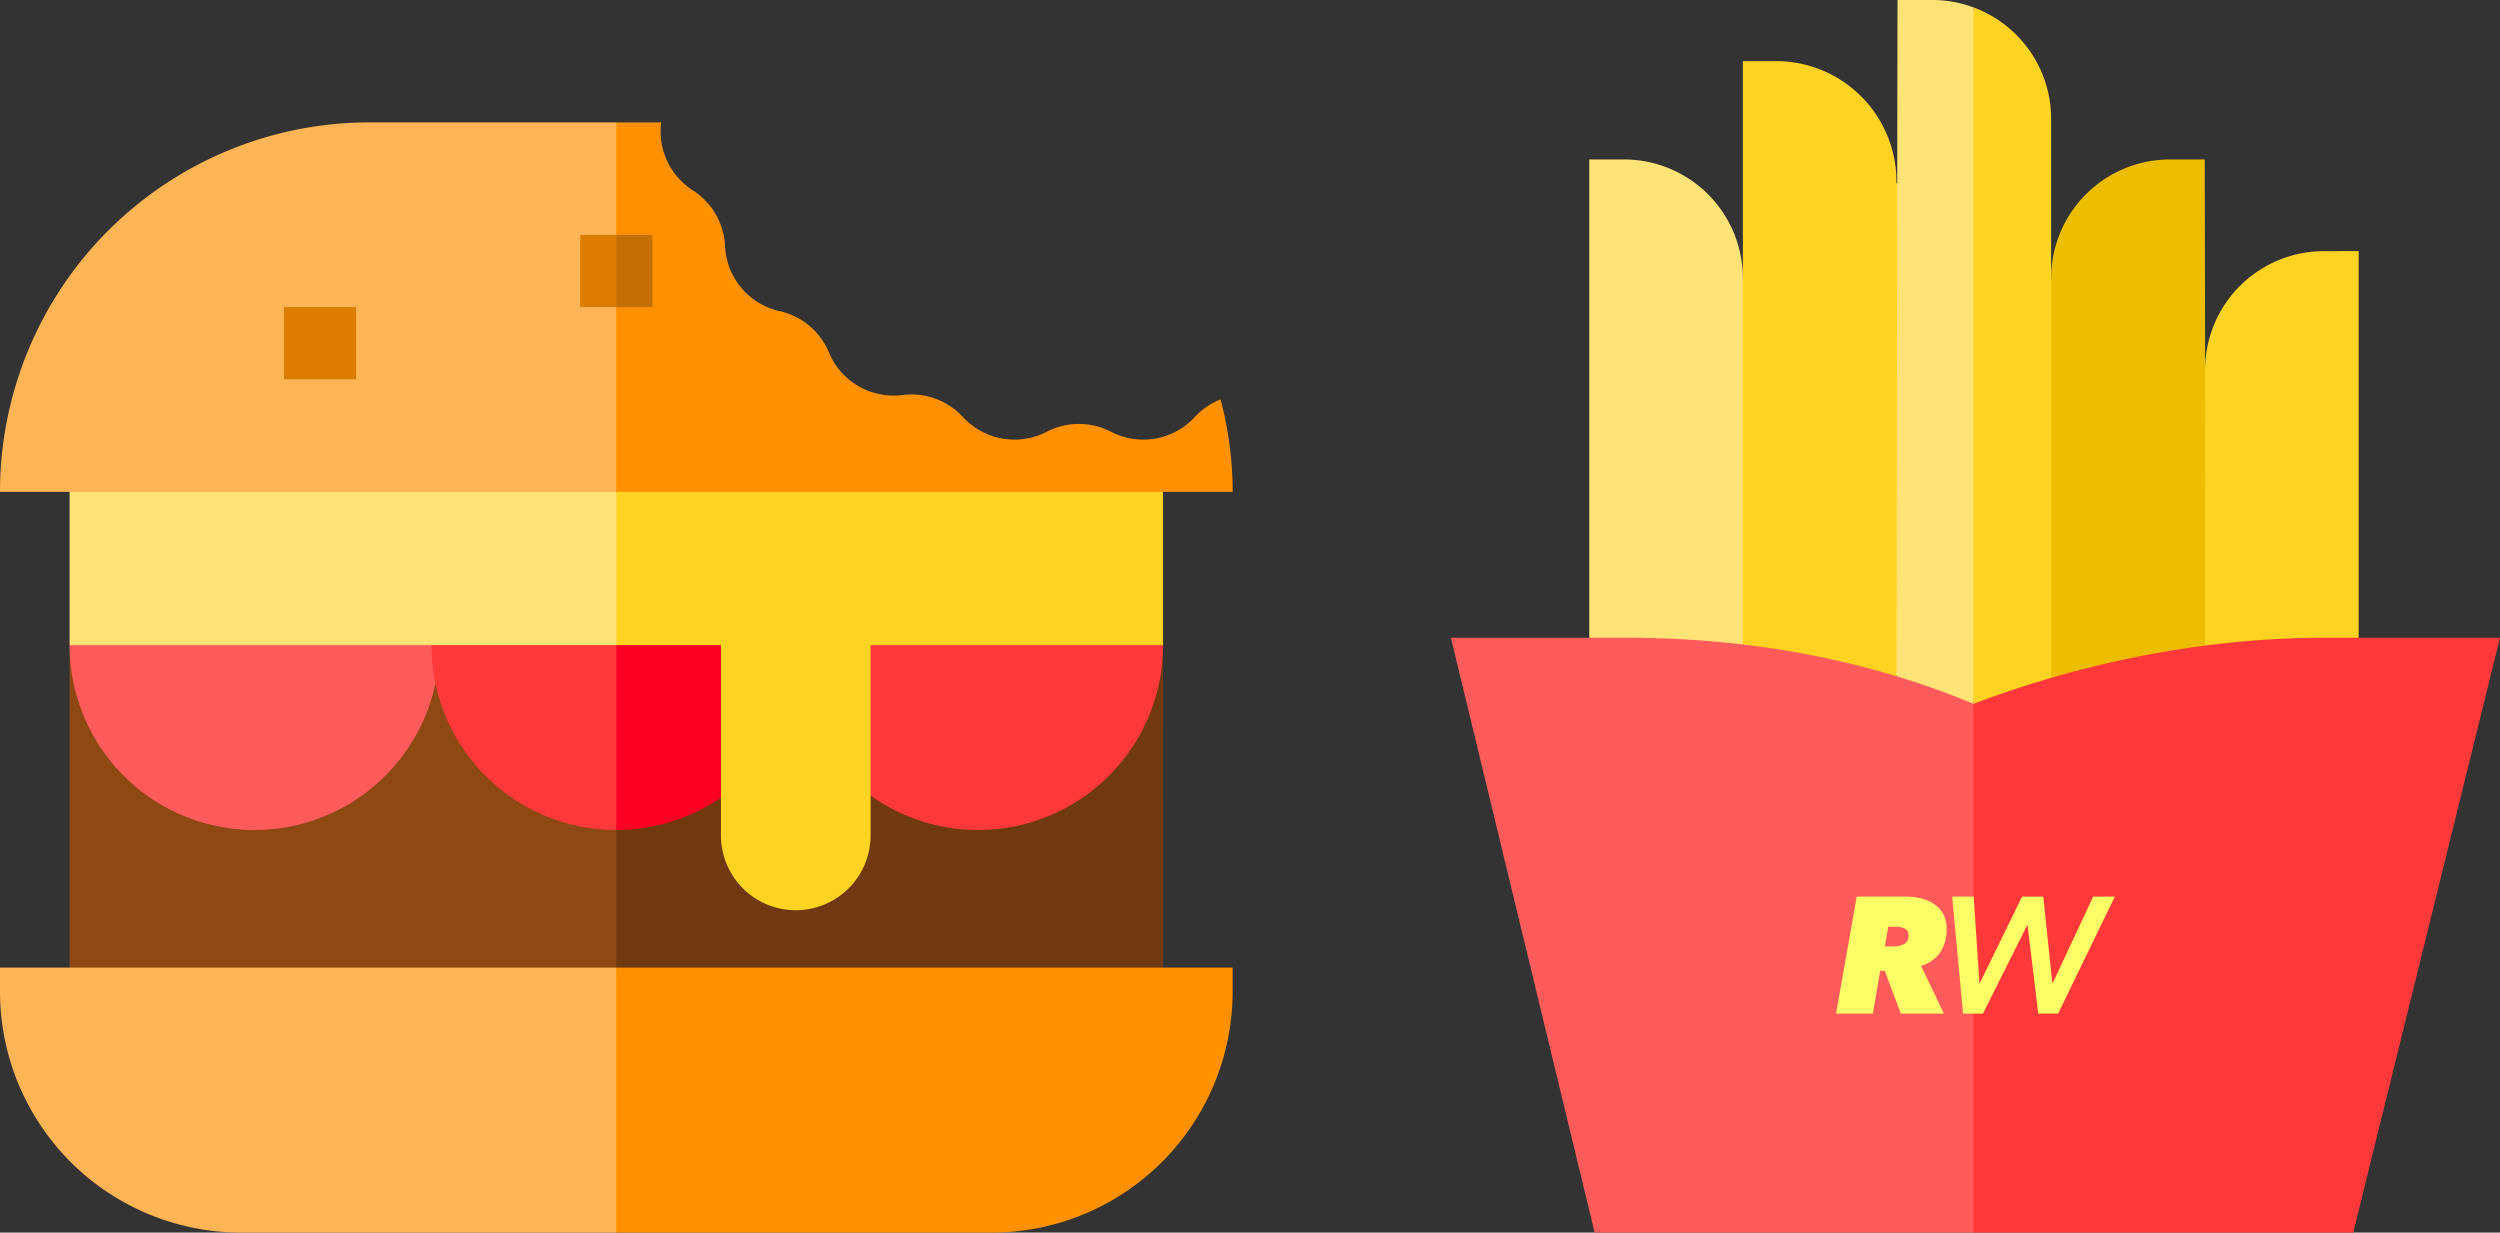 <svg xmlns="http://www.w3.org/2000/svg" width="320" height="157.776" viewBox="0 0 320 157.776"><rect x="0" y="0" width="320" height="157.776" fill="#333333" stroke="none"/><defs><style>.a{fill:#71390f;}.b{fill:#8e4813;}.c{fill:#ff5b5b;}.d{fill:#fb0023;}.e{fill:#ff3939;}.f{fill:#ffd322;}.g{fill:#ffe377;}.h{fill:#ff9000;}.i{fill:#ffb555;}.j{fill:#edbe00;}.k{fill:#dc7d00;}.l{fill:#c46e06;}.m{fill:#fbfe67;}</style></defs><g transform="translate(-476.36 -283.584)"><g transform="translate(485.269 338.054)"><g transform="translate(0 28.104)"><path class="a" d="M791.608,551.544l-18.215,20.6-19.216-6.189-9.318,17.519-9.837-16.155-13.392,7.894-4.78,9.52,4.78,8.094,11.165,8.351h48.572l10.243-8.351Z" transform="translate(-651.65 -551.544)"/><path class="b" d="M563.416,570.1l-8.367-14.949h-4.642l-15.814,14.477H519.8L505.27,551.544v41.281l10.361,8.35h48.7l10.917-8.35V575.21Z" transform="translate(-505.27 -551.544)"/></g><g transform="translate(0 22.686)"><path class="c" d="M551.583,539.379l-6.99-5.418h-32.1l-7.223,5.418a23.669,23.669,0,0,0,46.824,4.9l2.482-.2v-3.218Z" transform="translate(-505.27 -533.961)"/><g transform="translate(46.313)"><path class="d" d="M739.614,539.379l3.936.535v15.578l-3.936,3.4a23.568,23.568,0,0,1-13.392,4.151L723.488,550.3l2.734-10.921,3.849-5.418h6.845Z" transform="translate(-702.555 -533.961)"/><path class="e" d="M679.226,539.379v23.666a23.656,23.656,0,0,1-23.666-23.666l5.144-5.418h13.932Z" transform="translate(-655.56 -533.961)"/></g></g><path class="e" d="M866.681,541.264a23.672,23.672,0,0,1-37.432,19.257L825.36,556.2V544.417l3.889-3.153,7.834-4.579H858.4Z" transform="translate(-726.722 -513.16)"/><path class="f" d="M791.608,475.749v19.617H754.176v24.357A9.577,9.577,0,0,1,744.6,529.3h0a9.578,9.578,0,0,1-9.578-9.581V495.366H721.629l-4.78-10.776,4.78-8.841,6.49-5.405h58.713Z" transform="translate(-651.65 -467.262)"/><path class="g" d="M575.249,468.831v19.617H505.27V468.831l5.876-8.487h59.245Z" transform="translate(-505.27 -460.344)"/></g><g transform="translate(476.36 407.438)"><path class="h" d="M800.517,685.5v3.06a30.862,30.862,0,0,1-30.862,30.862H721.629l-4.78-16.961,4.78-16.961Z" transform="translate(-642.741 -685.504)"/><path class="i" d="M555.248,685.5v33.922H507.222a30.862,30.862,0,0,1-30.862-30.862V685.5Z" transform="translate(-476.36 -685.504)"/></g><g transform="translate(662.075 283.584)"><g transform="translate(17.71 0)"><g transform="translate(54.051 20.412)"><path class="j" d="M1336.676,376.255l-.055-26.431h-4.444a15.218,15.218,0,0,0-15.217,15.217l-5.066,5.553v40.6l5.066,4.992,3.116,2.562h14.057l2.533-6.7,4.391-2.85v-29.37Z" transform="translate(-1311.894 -349.824)"/><path class="f" d="M1407.5,387.876a15.218,15.218,0,0,0-15.208,14.7l-.009,35.792,4.054,6.7h11.089l4.518-7.705V387.864Z" transform="translate(-1367.511 -376.142)"/></g><g transform="translate(0 7.822)"><path class="f" d="M1192.92,308.967h-4.444v27.806l-5.264,6.707v31.366l5.264,8.688,3.653,6.942h10.7l5.307-2.778,6.075-13.789V328.75l-6.075-4.168A15.421,15.421,0,0,0,1192.92,308.967Z" transform="translate(-1168.816 -308.967)"/><path class="g" d="M1140.938,349.824h-4.443v61.215l3.906,7.705h12.8l2.956-6.836V365.041A15.218,15.218,0,0,0,1140.938,349.824Z" transform="translate(-1136.494 -337.234)"/></g><g transform="translate(39.321)"><path class="f" d="M1287.588,286.644l-3.784,45.9,3.784,43.253,2.039,4.272,5.948-.491,1.952-7.107V300.918a15.217,15.217,0,0,0-9.938-14.274Z" transform="translate(-1277.73 -285.701)"/><path class="g" d="M1268.673,283.584h-4.444l-.135,86.555,1.354,6.869,5.35.944,3.154-4.272V284.527a15.152,15.152,0,0,0-5.279-.943Z" transform="translate(-1264.094 -283.584)"/></g></g><g transform="translate(0 81.628)"><path class="e" d="M1341.127,548.474a119.923,119.923,0,0,0-15.4,1.008,130.79,130.79,0,0,0-19.706,4.135q-5.131,1.493-9.938,3.325l32.042,26.3,16.57,41.378,18.785-76.148Z" transform="translate(-1229.196 -548.474)"/><g transform="translate(6.795 22.077)"><path class="e" d="M1292.956,679.632l-13.314,5.563-7.324,14.833,7.324,15.336h26.911l1.507-21.266Z" transform="translate(-1219.548 -661.292)"/><path class="c" d="M1156.239,628.928l-44.75-8.812-10.415,6.049,11.605,48.023h48.488V644.019Z" transform="translate(-1101.074 -620.116)"/></g><path class="e" d="M1333.63,642.842v.792h-21.7a78.512,78.512,0,0,0-26.911-30.168l-4.929-15.091,4.929-22.421C1315.023,588.514,1333.63,613.752,1333.63,642.842Z" transform="translate(-1218.13 -567.486)"/><path class="c" d="M1145.912,556.942v37.512c-15.867-10.7-36.464-17.226-60.094-17.855l-6.795-28.125h22.354a127.777,127.777,0,0,1,15.016.869c.018,0,.04,0,.059.006a114.072,114.072,0,0,1,19.6,4.052,102,102,0,0,1,9.858,3.541Z" transform="translate(-1079.024 -548.474)"/></g></g><g transform="translate(546.377 299.251)"><path class="h" d="M786.491,372.134l-.009.01a8.96,8.96,0,0,1-10.707,1.88h0a8.96,8.96,0,0,0-8.244,0h0a8.96,8.96,0,0,1-10.707-1.88l-.009-.01a8.961,8.961,0,0,0-7.725-2.812l-.014,0a8.96,8.96,0,0,1-9.411-5.442v0a8.96,8.96,0,0,0-6.307-5.3l-.01,0a8.96,8.96,0,0,1-6.986-8.319v-.015a8.961,8.961,0,0,0-4.119-7.123h0a8.959,8.959,0,0,1-4.053-8.7h-5.742l-8.871,23.645,8.871,23.645h78.888a46.047,46.047,0,0,0-1.547-11.833A8.948,8.948,0,0,0,786.491,372.134Z" transform="translate(-703.573 -334.424)"/></g><g transform="translate(476.36 299.251)"><path class="i" d="M555.248,334.424v47.29H476.36a47.291,47.291,0,0,1,47.29-47.29Z" transform="translate(-476.36 -334.424)"/><g transform="translate(36.345 14.403)"><g transform="translate(0 9.239)"><path class="k" d="M594.3,411.145h9.245v9.245H594.3Z" transform="translate(-594.304 -411.145)"/></g><g transform="translate(37.92)"><path class="l" d="M733.317,381.164v9.245h-4.622l-1.633-4.622,1.633-4.622Z" transform="translate(-724.072 -381.164)"/><path class="k" d="M717.36,381.164h4.622v9.245H717.36Z" transform="translate(-717.36 -381.164)"/></g></g></g><g transform="translate(711.375 398.346)"><g transform="translate(0 0)"><path class="m" d="M1247.3,670.981l-2.053-5.481h-.592l-.931,5.481h-4.718L1241.654,656h6.158a8.288,8.288,0,0,1,2.221.275,4.926,4.926,0,0,1,1.693.8,3.505,3.505,0,0,1,1.068,1.3,4.024,4.024,0,0,1,.37,1.767,5.081,5.081,0,0,1-.878,3.069,4.4,4.4,0,0,1-2.4,1.651l2.921,6.115Zm-1.08-8.591a2.982,2.982,0,0,0,1.524-.329,1.127,1.127,0,0,0,.549-1.047.925.925,0,0,0-.455-.9,2.647,2.647,0,0,0-1.238-.243h-.909l-.444,2.518Z" transform="translate(-1239.009 -656)"/><path class="m" d="M1300.8,670.981h-2.54l-1.374-11.32h-.043l-5.67,11.32h-2.54L1287.24,656h2.752l.74,11.088h.041L1296.191,656h2.709l1.164,11.088h.041L1305.29,656h2.772Z" transform="translate(-1272.377 -656)"/></g></g></g></svg>